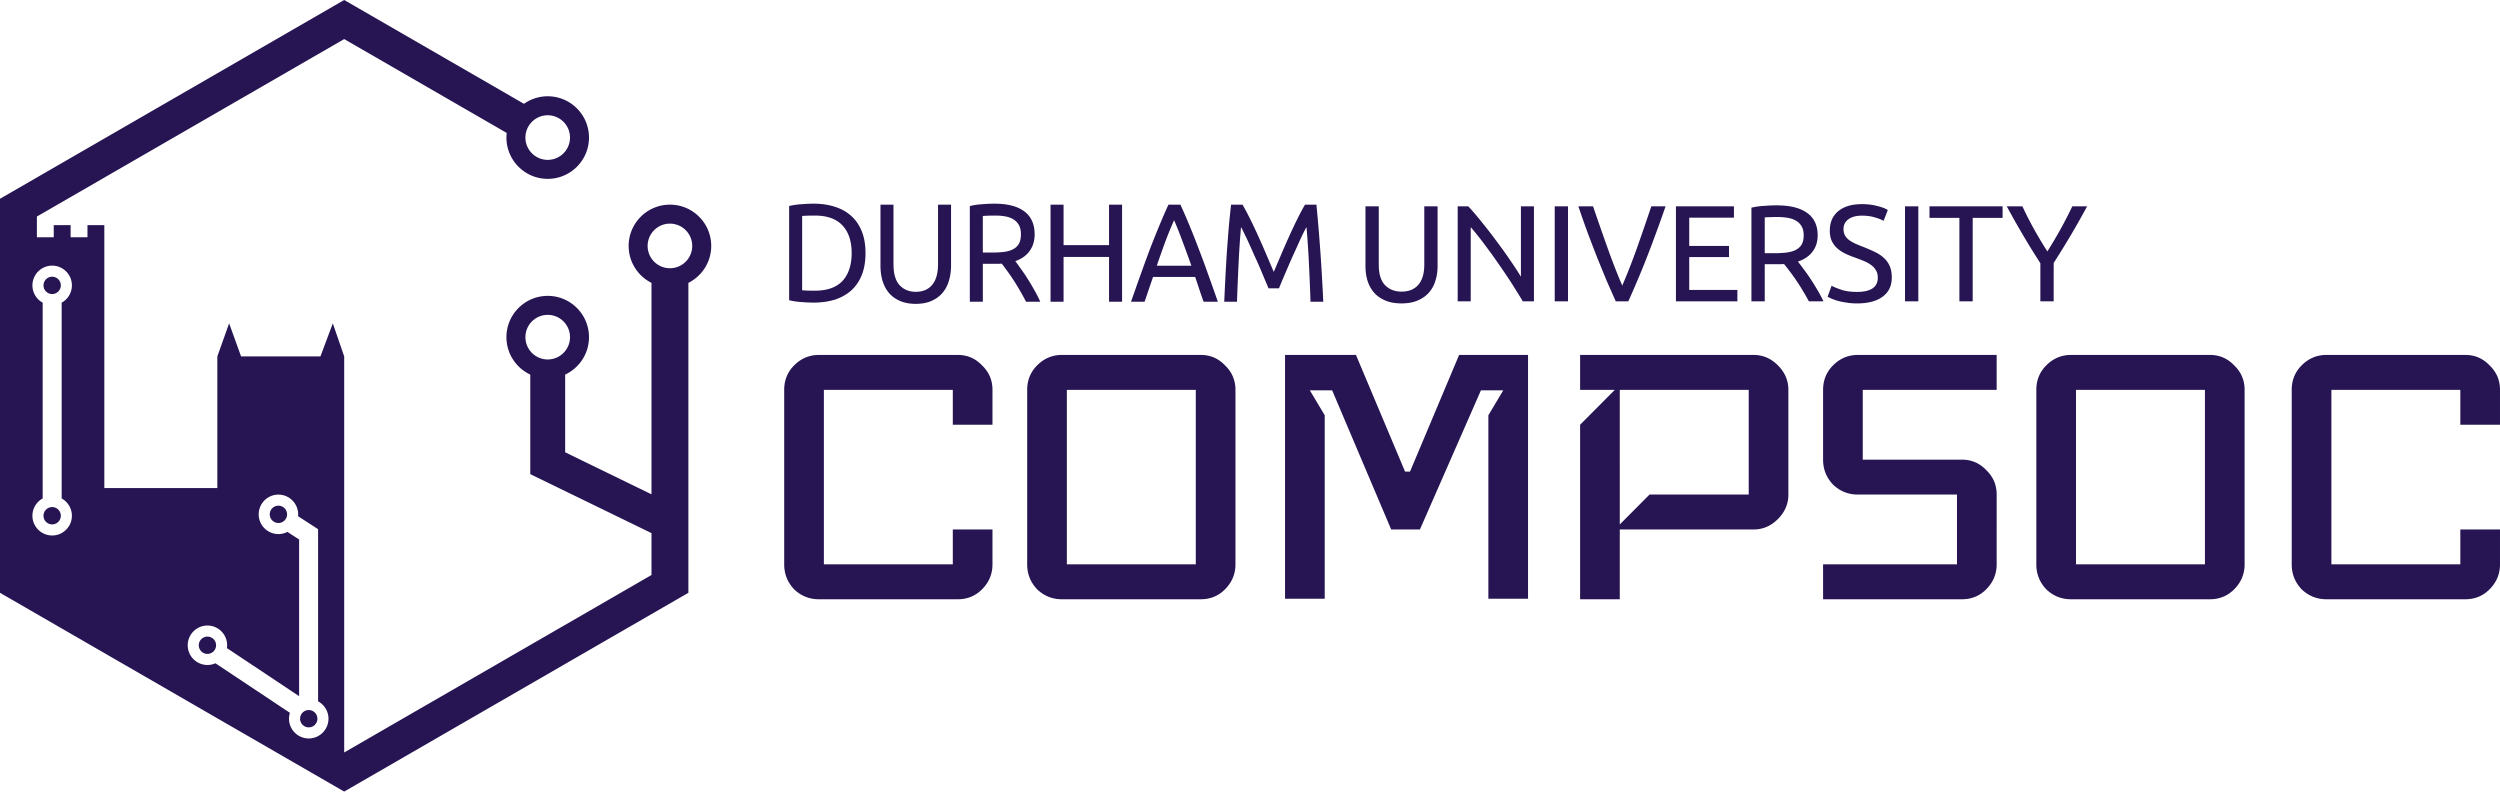 <svg xmlns="http://www.w3.org/2000/svg" viewBox="0 0 534.81 169.33">
  <path fill="#261453" d="M73.631 0 0 42.522v84.291l73.631 42.522 73.631-42.522V60.512c2.895-1.45 4.885-4.444 4.885-7.9 0-4.875-3.958-8.832-8.832-8.832-4.874 0-8.83 3.957-8.83 8.832 0 3.456 1.99 6.45 4.885 7.9v45.23l-18.469-8.986v-16.625c3.01-1.408 5.1-4.463 5.1-8.004 0-4.875-3.956-8.832-8.83-8.832-4.874 0-8.832 3.957-8.832 8.832 0 3.541 2.089 6.596 5.1 8.004v21.295l25.932 12.619v8.963L73.631 160.972V76.24l-2.434-7.072-2.643 7.072H51.57l-2.553-7.072-2.523 7.072v28.172H22.318V48.168h-3.607v2.594h-3.605V48.168H11.498v2.594H7.891v-4.438L73.631 8.359l34.766 20.078c-.036.326-.059.656-.059.992 0 4.875 3.958 8.832 8.832 8.832 4.874 0 8.83-3.957 8.83-8.832 0-4.875-3.956-8.832-8.83-8.832-1.891 0-3.643.598-5.08 1.611zm43.539 24.658c2.633 0 4.769 2.138 4.769 4.771 0 2.633-2.137 4.771-4.769 4.771-2.633 0-4.771-2.138-4.771-4.771 0-2.634 2.139-4.771 4.771-4.771m56.928 18.912c-.804 0-1.692.039-2.668.119-.957.06-1.829.191-2.613.391v20.143c.785.2 1.657.331 2.613.391.976.08 1.864.119 2.668.119 1.627 0 3.12-.209 4.479-.629 1.359-.44 2.526-1.09 3.502-1.949.976-.879 1.732-1.978 2.268-3.297.536-1.339.805-2.909.805-4.707 0-1.798-.269-3.357-.805-4.676-.536-1.339-1.292-2.438-2.268-3.297-.976-.879-2.143-1.53-3.502-1.949-1.359-.44-2.852-.658-4.478-.658m38.65 0c-.804 0-1.694.039-2.67.119-.957.06-1.827.191-2.611.391v20.473h2.785v-8.123h3.272c.268 0 .527-.011.775-.031.364.46.765 1 1.205 1.619.459.62.92 1.288 1.379 2.008.459.699.907 1.439 1.348 2.219.459.779.881 1.549 1.264 2.309h3.043c-.344-.799-.766-1.629-1.264-2.488-.478-.859-.965-1.678-1.463-2.457-.497-.799-.986-1.519-1.465-2.158-.459-.659-.842-1.19-1.148-1.59 1.359-.48 2.383-1.208 3.072-2.188.708-.979 1.062-2.158 1.062-3.537 0-2.178-.737-3.817-2.211-4.916-1.454-1.099-3.579-1.649-6.373-1.649m185.527.098c-2.132 0-3.803.499-5.016 1.496-1.212.997-1.818 2.385-1.818 4.164 0 .861.136 1.595.41 2.201.293.606.685 1.134 1.174 1.584.489.43 1.066.81 1.73 1.143.665.313 1.368.597 2.111.852.645.235 1.251.469 1.818.703.587.235 1.105.519 1.555.852.45.313.802.695 1.057 1.145.274.43.41.958.41 1.584 0 2.034-1.486 3.051-4.459 3.051-1.33 0-2.454-.158-3.373-.471-.919-.313-1.603-.595-2.053-.85l-.852 2.346c.215.117.509.265.881.441.391.157.851.312 1.379.469.528.137 1.124.254 1.789.351.684.117 1.427.176 2.228.176 2.366 0 4.196-.479 5.486-1.438 1.31-.958 1.965-2.326 1.965-4.106 0-.958-.146-1.771-.439-2.436-.293-.684-.714-1.271-1.262-1.76-.528-.489-1.163-.91-1.906-1.262-.724-.352-1.526-.703-2.406-1.055-.626-.235-1.202-.47-1.73-.705-.508-.235-.959-.488-1.35-.762-.391-.293-.693-.626-.908-.998-.215-.372-.322-.831-.322-1.379 0-.489.097-.91.293-1.262.215-.371.498-.673.85-.908.352-.235.763-.412 1.232-.529.469-.117.978-.176 1.525-.176 1.075 0 2.015.129 2.816.383.821.235 1.437.478 1.848.732l.91-2.316c-.469-.313-1.214-.597-2.231-.852-.997-.274-2.112-.41-3.344-.41m-209.918.111v13.039c0 1.159.143 2.239.43 3.238.306.999.766 1.868 1.379 2.607.612.719 1.397 1.289 2.353 1.709.957.42 2.086.629 3.387.629 1.301 0 2.422-.209 3.359-.629.957-.42 1.741-.99 2.353-1.709.631-.739 1.09-1.608 1.377-2.607.306-.999.459-2.079.459-3.238V43.779h-2.783v12.711c0 1.039-.116 1.938-.346 2.697-.23.739-.554 1.349-.975 1.828-.421.48-.928.838-1.522 1.078-.574.22-1.216.33-1.924.33-1.416 0-2.565-.469-3.445-1.408-.88-.939-1.32-2.447-1.32-4.525V43.779Zm36.381 0v20.773h2.785V54.961h9.73v9.592h2.785V43.779h-2.785v8.664h-9.73v-8.664zm25.225 0a119.974 119.974 0 0 0-1.98 4.557 213.19 213.19 0 0 0-1.924 4.797c-.631 1.679-1.281 3.455-1.951 5.334-.67 1.859-1.387 3.888-2.152 6.086h2.898l1.809-5.307h9.014c.306.899.602 1.789.889 2.668.287.859.595 1.739.92 2.639h3.043a598.757 598.757 0 0 0-2.154-6.086c-.67-1.879-1.33-3.655-1.98-5.334-.631-1.679-1.263-3.278-1.895-4.797a119.974 119.974 0 0 0-1.98-4.557zm13.398 0c-.172 1.499-.335 3.087-.488 4.766-.134 1.679-.268 3.409-.402 5.188a409.145 409.145 0 0 0-.316 5.395 543.979 543.979 0 0 0-.258 5.426h2.727c.096-2.798.212-5.565.346-8.303.134-2.758.305-5.316.516-7.674.191.34.44.829.746 1.469.325.639.67 1.368 1.033 2.188.364.799.747 1.659 1.148 2.578a77.01 77.01 0 0 1 1.178 2.639c.364.859.698 1.657 1.004 2.397.325.739.584 1.351.775 1.83h2.238c.191-.479.442-1.091.748-1.83.325-.739.67-1.537 1.033-2.397.364-.859.747-1.739 1.148-2.639.421-.919.812-1.779 1.176-2.578.364-.819.698-1.548 1.004-2.188.325-.639.584-1.129.775-1.469.21 2.358.384 4.916.518 7.674.134 2.738.248 5.505.344 8.303h2.727c-.325-7.154-.812-14.079-1.463-20.773h-2.439c-.517.879-1.073 1.918-1.666 3.117-.593 1.199-1.186 2.458-1.779 3.777a142.39 142.39 0 0 0-1.723 3.928 2818.719 2818.719 0 0 0-1.522 3.566 2858.902 2858.902 0 0 0-1.522-3.566 142.36 142.36 0 0 0-1.723-3.928c-.593-1.319-1.186-2.578-1.779-3.777-.593-1.199-1.147-2.238-1.664-3.117zm116.711.152c-.821 0-1.729.039-2.727.117-.978.059-1.868.185-2.67.381v20.035h2.846v-7.949h3.344c.274 0 .537-.01.791-.029.371.45.783.978 1.232 1.584.469.606.939 1.261 1.408 1.965.469.684.929 1.409 1.379 2.172.469.763.9 1.515 1.291 2.258h3.109c-.352-.782-.783-1.595-1.291-2.436a46.153 46.153 0 0 0-1.496-2.404c-.508-.782-1.007-1.486-1.496-2.111-.469-.645-.861-1.164-1.174-1.555 1.389-.469 2.435-1.184 3.139-2.143.724-.958 1.086-2.112 1.086-3.461 0-2.131-.754-3.735-2.26-4.811-1.486-1.075-3.657-1.613-6.512-1.613m-87.963.205v12.76c0 1.134.148 2.19.442 3.168.313.978.782 1.829 1.408 2.553.626.704 1.427 1.261 2.404 1.672.978.411 2.131.615 3.461.615 1.33 0 2.475-.205 3.433-.615.978-.411 1.778-.968 2.404-1.672.645-.724 1.115-1.575 1.408-2.553.313-.978.469-2.034.469-3.168V44.137h-2.846v12.438c0 1.017-.117 1.897-.352 2.641-.235.724-.566 1.32-.996 1.789-.43.469-.949.82-1.555 1.055-.587.215-1.243.324-1.967.324-1.447 0-2.62-.46-3.519-1.379-.9-.919-1.35-2.396-1.35-4.43V44.137zm19.729 0v20.328h2.787V48.596c.548.626 1.144 1.349 1.789 2.17.645.821 1.31 1.702 1.994 2.64a91.528 91.528 0 0 1 2.055 2.875 114.662 114.662 0 0 1 2.023 2.963c.645.958 1.242 1.885 1.789 2.785.567.9 1.066 1.712 1.496 2.436h2.377v-20.328h-2.787v15.049c-.626-1.036-1.399-2.221-2.318-3.551-.9-1.33-1.868-2.678-2.904-4.047a94.874 94.874 0 0 0-3.109-4.019c-1.036-1.31-2.013-2.454-2.932-3.432zm20.756 0v20.328h2.844v-20.328Zm5.061 0c.724 2.151 1.427 4.146 2.111 5.984a386.576 386.576 0 0 0 1.996 5.191 551.369 551.369 0 0 0 1.936 4.723 303.713 303.713 0 0 0 1.965 4.43h2.67a178.463 178.463 0 0 0 1.935-4.43c.645-1.506 1.29-3.08 1.935-4.723.645-1.643 1.3-3.373 1.965-5.191.684-1.838 1.399-3.833 2.143-5.984h-3.051c-1.036 3.09-2.063 6.073-3.08 8.947-1.017 2.855-2.063 5.524-3.139 8.008-1.076-2.503-2.122-5.182-3.139-8.037a736.675 736.675 0 0 1-3.109-8.918zm20.871 0v20.328h13.143v-2.436h-10.297v-7.039h8.508v-2.377h-8.508v-6.041h9.562v-2.436Zm49.006 0v20.328h2.846v-20.328Zm5.238 0v2.465h6.395v17.863h2.844V46.602h6.394v-2.465zm16.529 0c1.056 1.956 2.18 3.951 3.373 5.984 1.193 2.034 2.465 4.097 3.814 6.189v8.154h2.846V56.252a201.859 201.859 0 0 0 3.783-6.131c1.193-2.034 2.317-4.029 3.373-5.984h-3.168c-.763 1.604-1.602 3.236-2.522 4.899a108.814 108.814 0 0 1-2.816 4.752c-.978-1.525-1.927-3.109-2.846-4.752-.919-1.662-1.751-3.295-2.494-4.899zm-254.971 1.98c2.641 0 4.613.71 5.914 2.129 1.301 1.399 1.951 3.366 1.951 5.904s-.65 4.517-1.951 5.936c-1.301 1.399-3.273 2.1-5.914 2.1-.785 0-1.398-.011-1.838-.031-.421-.02-.716-.041-.889-.06V46.207c.172-.02.468-.039.889-.059.44-.02 1.053-.031 1.838-.031zm38.65 0c.746 0 1.445.06 2.096.18.67.12 1.242.331 1.721.631.498.3.891.709 1.178 1.229.287.519.43 1.17.43 1.949 0 .839-.143 1.518-.43 2.037-.287.5-.699.89-1.234 1.17-.517.28-1.158.468-1.924.568-.765.1-1.625.15-2.582.15h-1.981V46.207c.632-.06 1.54-.09 2.727-.09m167.328.307c.763 0 1.478.06 2.143.178.684.117 1.271.322 1.76.615.508.293.91.695 1.203 1.203.293.508.44 1.144.44 1.906 0 .821-.146 1.486-.44 1.994-.293.489-.714.871-1.262 1.145-.528.274-1.183.459-1.965.557-.782.098-1.663.146-2.641.146h-2.023v-7.654c.645-.059 1.573-.09 2.785-.09m-129.139.684c.651 1.499 1.274 3.067 1.867 4.705.612 1.619 1.224 3.299 1.836 5.037h-7.406a238.035 238.035 0 0 1 1.781-5.037c.612-1.639 1.252-3.206 1.922-4.705m-107.853.732c2.633 0 4.771 2.138 4.771 4.771 0 2.633-2.139 4.771-4.771 4.771-2.633 0-4.77-2.138-4.77-4.771 0-2.633 2.137-4.771 4.77-4.771M11.16 56.826c2.33 0 4.221 1.894 4.221 4.225 0 1.594-.886 2.981-2.191 3.699v41.879c1.306.718 2.191 2.109 2.191 3.703 0 2.33-1.891 4.221-4.221 4.221-2.33 0-4.223-1.891-4.223-4.221 0-1.594.886-2.985 2.191-3.703V64.75c-1.305-.718-2.191-2.105-2.191-3.699 0-2.33 1.893-4.225 4.223-4.225m0 2.371c-1.022 0-1.852.831-1.852 1.854 0 1.023.829 1.851 1.852 1.851 1.022 0 1.853-.829 1.853-1.851 0-1.023-.831-1.853-1.853-1.853m106.01 8.158c2.633 0 4.77 2.138 4.77 4.771 0 2.633-2.137 4.771-4.77 4.771-2.633 0-4.771-2.138-4.771-4.771 0-2.634 2.139-4.771 4.771-4.771m58.014 8.574c-2.051 0-3.82.747-5.305 2.24-1.414 1.422-2.121 3.164-2.121 5.227v37.332c0 2.062.707 3.841 2.121 5.334 1.485 1.422 3.254 2.133 5.305 2.133h29.703c2.051 0 3.785-.711 5.199-2.133 1.485-1.493 2.227-3.272 2.227-5.334v-7.467h-8.486v7.467h-27.582v-37.332h27.582v7.467h8.486v-7.467c0-2.062-.741-3.804-2.227-5.227-1.414-1.493-3.148-2.24-5.199-2.24zm51.982 0c-2.051 0-3.82.747-5.305 2.24-1.414 1.422-2.121 3.164-2.121 5.227v37.332c0 2.062.707 3.841 2.121 5.334 1.485 1.422 3.254 2.133 5.305 2.133h29.703c2.051 0 3.783-.711 5.197-2.133 1.485-1.493 2.228-3.272 2.228-5.334v-37.332c0-2.062-.743-3.804-2.228-5.227-1.414-1.493-3.146-2.24-5.197-2.24zm47.736 0V128.09h8.488V88.836l-3.184-5.334h4.774l12.625 29.76h6.152l13.049-29.76h4.774l-3.182 5.334V128.09h8.486V75.93h-14.746l-10.502 24.959h-1.06l-10.504-24.959zm63.121 0v7.467h7.426l-7.426 7.467v37.332h8.486v-14.934h28.642c1.98 0 3.714-.745 5.199-2.238 1.485-1.493 2.227-3.235 2.227-5.226V83.397c0-1.991-.741-3.733-2.227-5.227-1.485-1.493-3.219-2.24-5.199-2.24zm59.406 0c-2.051 0-3.818.747-5.303 2.24-1.415 1.422-2.123 3.164-2.123 5.227V98.33c0 2.062.709 3.839 2.123 5.332 1.485 1.422 3.252 2.135 5.303 2.135h21.217v14.932h-28.643v7.467h29.705c2.051 0 3.783-.711 5.197-2.133 1.485-1.493 2.229-3.272 2.229-5.334V105.797c0-2.062-.743-3.804-2.229-5.227-1.414-1.493-3.146-2.24-5.197-2.24h-21.219V83.397h28.645v-7.467zm45.617 0c-2.051 0-3.82.747-5.305 2.24-1.415 1.422-2.121 3.164-2.121 5.227v37.332c0 2.062.707 3.841 2.121 5.334 1.485 1.422 3.254 2.133 5.305 2.133H472.75c2.051 0 3.783-.711 5.197-2.133 1.485-1.493 2.228-3.272 2.228-5.334v-37.332c0-2.062-.743-3.804-2.228-5.227-1.415-1.493-3.146-2.24-5.197-2.24zm54.633 0c-2.051 0-3.82.747-5.305 2.24-1.415 1.422-2.121 3.164-2.121 5.227v37.332c0 2.062.707 3.841 2.121 5.334 1.485 1.422 3.254 2.133 5.305 2.133h29.703c2.051 0 3.785-.711 5.199-2.133 1.485-1.493 2.227-3.272 2.227-5.334v-7.467h-8.486v7.467h-27.582v-37.332h27.582v7.467h8.486v-7.467c0-2.062-.741-3.804-2.227-5.227-1.414-1.493-3.148-2.24-5.199-2.24zm-269.453 7.467h27.582v37.332h-27.582zm118.283 0h27.582v22.4H352.875l-6.365 6.398zm97.598 0h27.582v37.332h-27.582Zm-384.545 22.414c2.33 0 4.221 1.891 4.221 4.221 0 .133-.006.265-.018.395l4.283 2.777v36.828c1.323.713 2.223 2.111 2.223 3.719 0 2.33-1.891 4.225-4.221 4.225-2.33 0-4.223-1.894-4.223-4.225 0-.439.069-.86.193-1.258l-15.928-10.602a4.198 4.198 0 0 1-1.717.365c-2.328 0-4.217-1.89-4.217-4.219 0-2.329 1.889-4.221 4.217-4.221 2.328 0 4.217 1.892 4.217 4.221 0 .208-.014.412-.043.611l15.438 10.275v-33.514l-2.5-1.621c-.577.297-1.232.463-1.926.463-2.33 0-4.219-1.891-4.219-4.221 0-2.33 1.889-4.221 4.219-4.221m0 2.367c-1.022 0-1.852.831-1.852 1.853 0 1.023.829 1.854 1.852 1.854 1.022 0 1.853-.831 1.853-1.853s-.831-1.854-1.853-1.854m-48.402.301c-1.022 0-1.852.831-1.852 1.853s.829 1.852 1.852 1.852c1.022 0 1.853-.829 1.853-1.852 0-1.023-.831-1.853-1.853-1.853m33.217 27.709c-1.021 0-1.85.829-1.85 1.85s.829 1.85 1.85 1.85c1.021 0 1.85-.829 1.85-1.85 0-1.021-.829-1.85-1.85-1.85m21.674 15.711c-1.022 0-1.852.829-1.852 1.851 0 1.023.829 1.853 1.852 1.853 1.022 0 1.853-.831 1.853-1.853 0-1.023-.831-1.852-1.853-1.852"/>
</svg>
